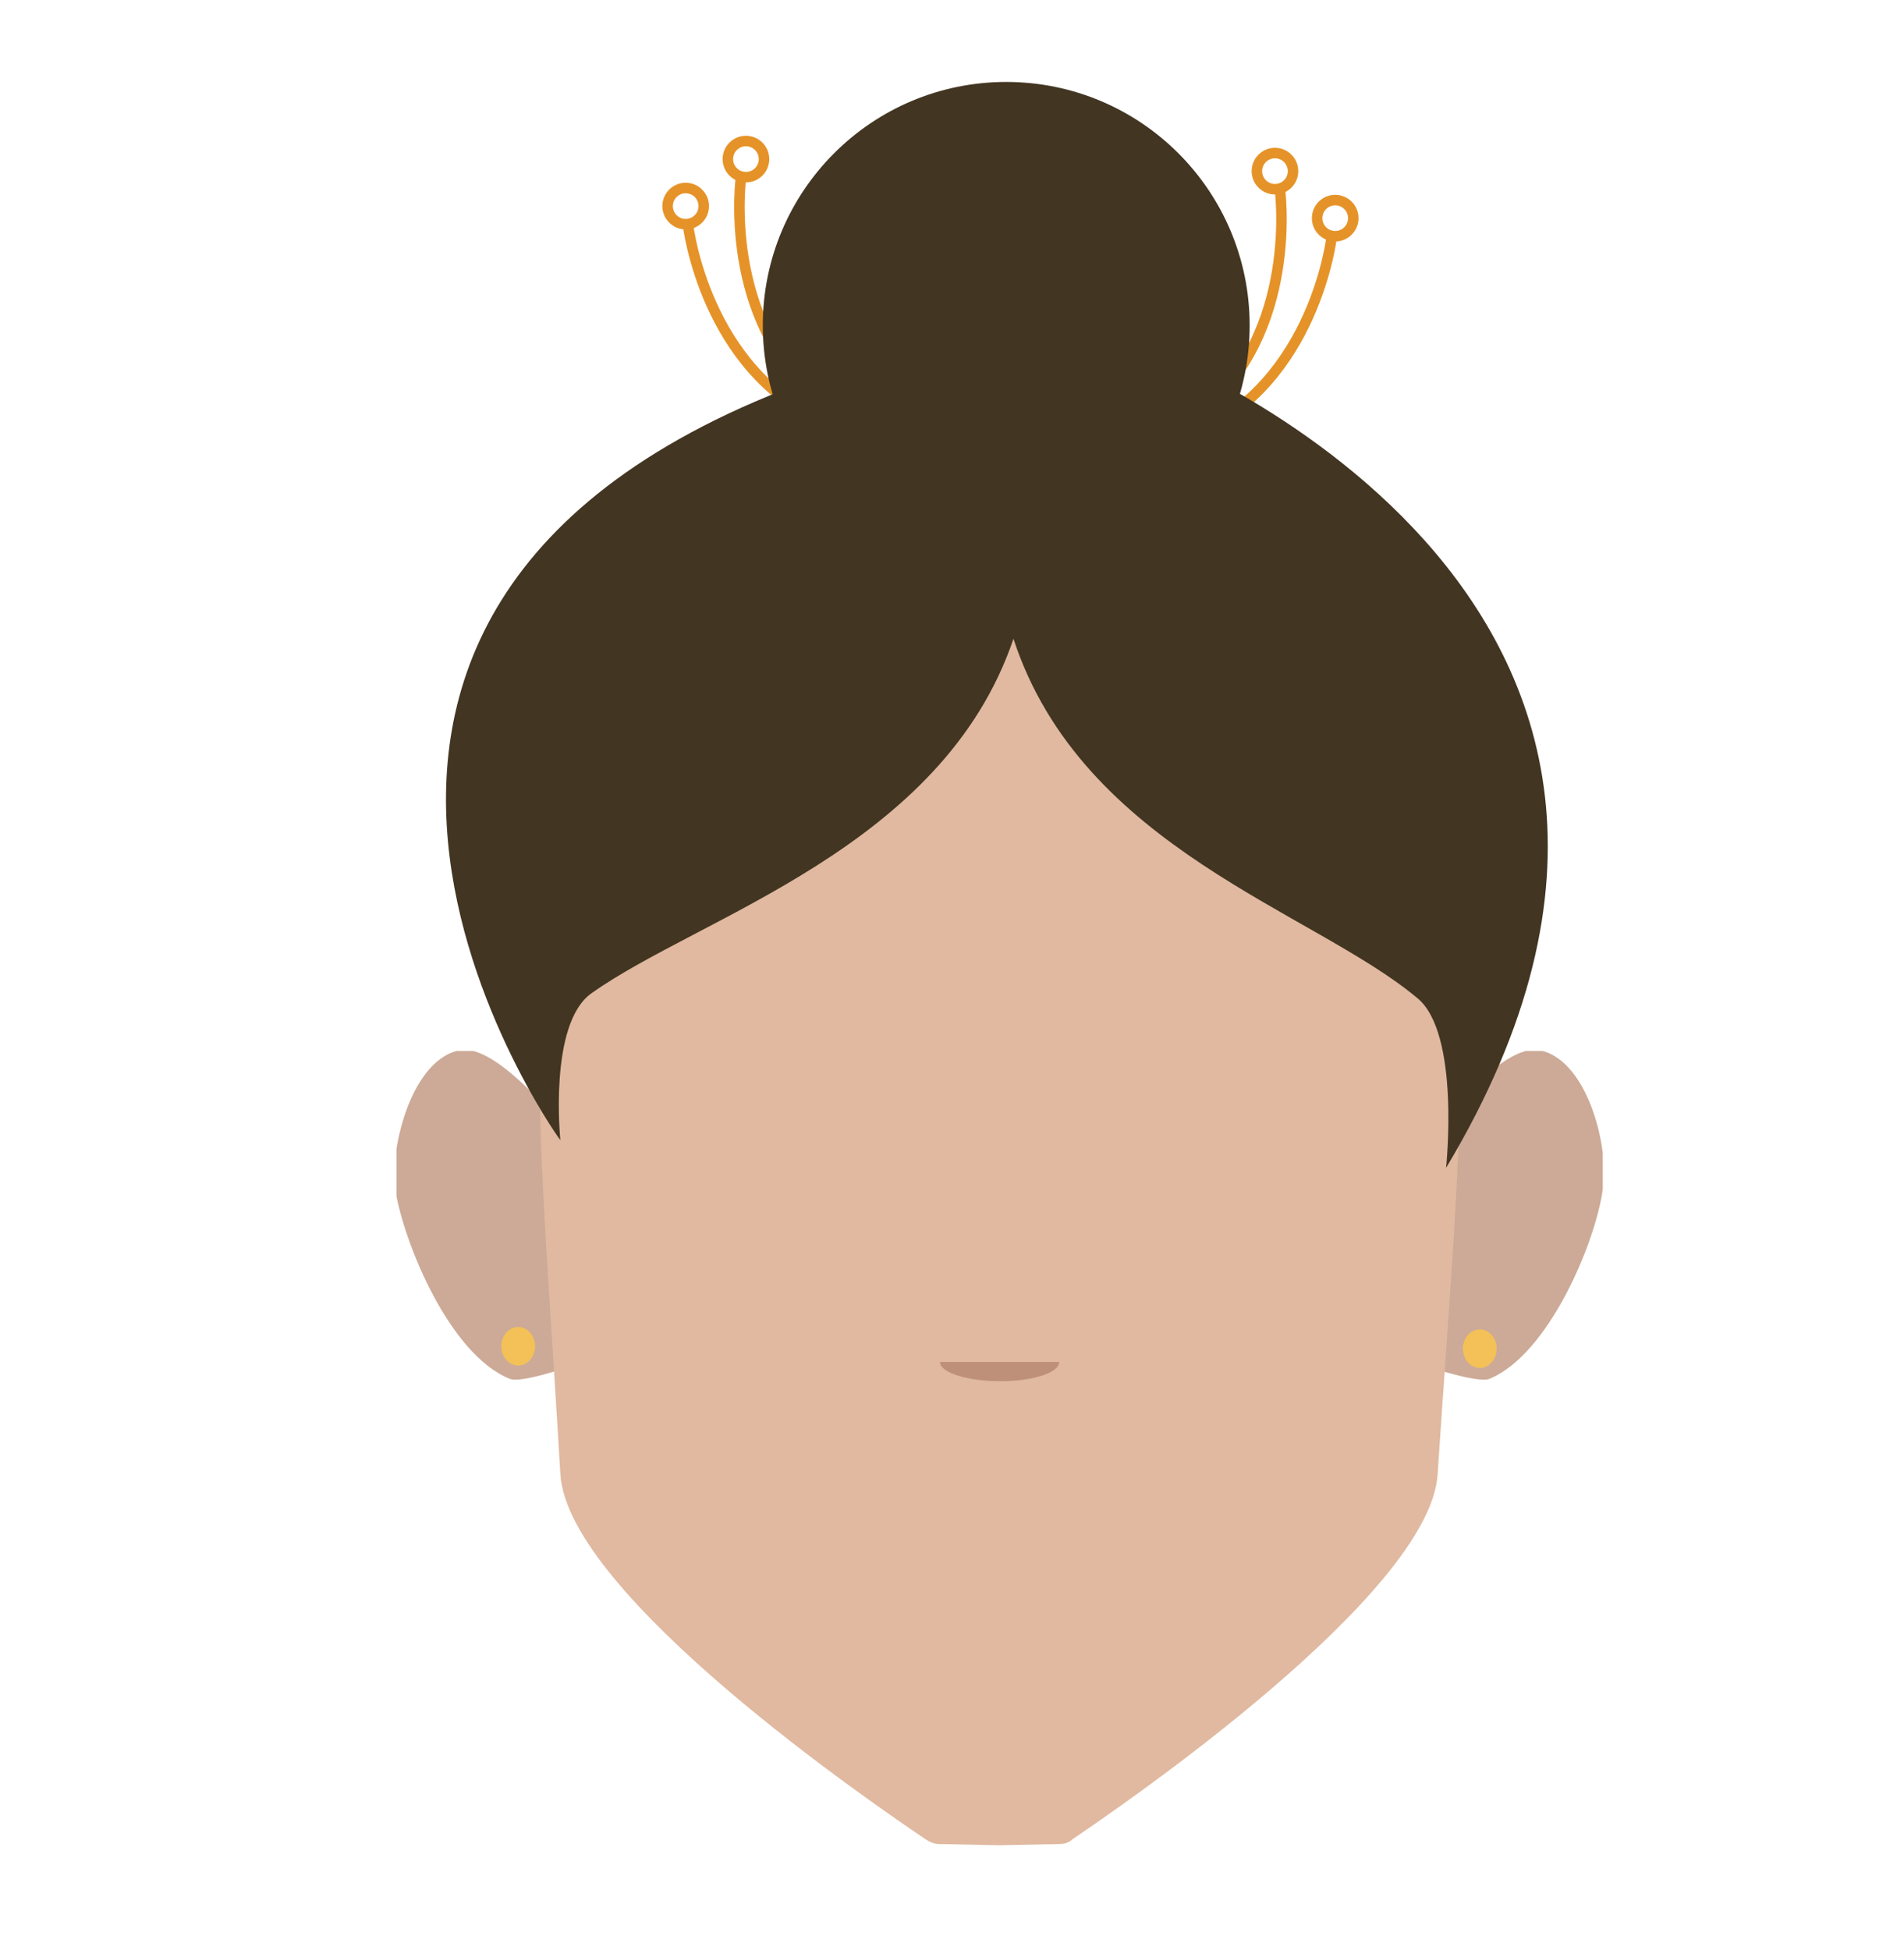 <?xml version="1.0" encoding="utf-8"?>
<!-- Generator: Adobe Illustrator 26.0.3, SVG Export Plug-In . SVG Version: 6.00 Build 0)  -->
<svg version="1.1" id="Calque_1" xmlns="http://www.w3.org/2000/svg" xmlns:xlink="http://www.w3.org/1999/xlink" x="0px" y="0px"
	 viewBox="0 0 158 161.8" style="enable-background:new 0 0 158 161.8;" xml:space="preserve">
<style type="text/css">
	.st0{fill:none;stroke:#E59328;stroke-width:0.872;stroke-miterlimit:10;}
	.st1{clip-path:url(#SVGID_00000042728715006535389380000005095716096875748777_);}
	.st2{fill:#CCAA97;}
	.st3{clip-path:url(#SVGID_00000059288716132039015730000013849489878091515542_);}
	.st4{fill:#B26959;}
	.st5{fill:#E0B9A0;}
	.st6{fill:#F3C157;}
	.st7{fill:#423522;}
	.st8{fill:#BF9079;}
</style>
<g>
	<g>
		<path class="st0" d="M57.1,18.7c0,0,1.4,12,11.3,16.3"/>
		<path class="st0" d="M61.5,14.6c0,0-1.7,12,6.7,18.7"/>
	</g>
	<circle class="st0" cx="56.9" cy="17.1" r="1.5"/>
	<circle class="st0" cx="61.9" cy="13.2" r="1.5"/>
</g>
<g>
	<g>
		<path class="st0" d="M110.5,19.7c0,0-1.4,12-11.3,16.3"/>
		<path class="st0" d="M106.2,15.6c0,0,1.7,12-6.7,18.7"/>
	</g>
	<circle class="st0" cx="110.8" cy="18.1" r="1.5"/>
	<circle class="st0" cx="105.8" cy="14.2" r="1.5"/>
</g>
<g>
	<g>
		<g>
			<g>
				<g>
					<g>
						<defs>
							<polygon id="SVGID_1_" points="118.9,87.2 118.9,87.2 133,87.2 133,114.7 118.9,114.7 							"/>
						</defs>
						<clipPath id="SVGID_00000026148607523205580260000007890458090989748627_">
							<use xlink:href="#SVGID_1_"  style="overflow:visible;"/>
						</clipPath>
						<g style="clip-path:url(#SVGID_00000026148607523205580260000007890458090989748627_);">
							<path class="st2" d="M119.9,92.7c0,0,4.7-5.8,7.6-5.6c4.2,0.5,6.1,8.2,5.5,11.6c-0.6,4.4-4.5,13.7-9.4,15.7
								c-0.9,0.4-5.1-1-5.1-1L119.9,92.7z"/>
						</g>
					</g>
				</g>
			</g>
		</g>
	</g>
</g>
<g>
	<g>
		<g>
			<g>
				<g>
					<g>
						<defs>
							<polygon id="SVGID_00000029765454752029619140000002377952042157291428_" points="47,87.2 47,87.2 32.9,87.2 32.9,114.7 
								47,114.7 							"/>
						</defs>
						<clipPath id="SVGID_00000044154036717575299640000011287675355401228981_">
							<use xlink:href="#SVGID_00000029765454752029619140000002377952042157291428_"  style="overflow:visible;"/>
						</clipPath>
						<g style="clip-path:url(#SVGID_00000044154036717575299640000011287675355401228981_);">
							<path class="st2" d="M46,92.7c0,0-4.7-5.8-7.6-5.6c-4.2,0.5-6.1,8.2-5.6,11.6c0.7,4.4,4.5,13.7,9.5,15.7c0.9,0.4,4.9-1,4.9-1
								L46,92.7z"/>
						</g>
					</g>
				</g>
			</g>
		</g>
	</g>
</g>
<circle class="st4" cx="83.4" cy="68.8" r="39.3"/>
<path class="st5" d="M120,64.9c-0.9-9.6-37-15.1-37-15.1l0,0c0,0-36.1,5.5-37,15.1c-2.3,22.8-1,31.9,0.5,57.4
	c0.6,10.1,26.3,27.6,30.3,30.3c0.3,0.2,0.7,0.4,1.1,0.4l4.9,0.1H83l4.9-0.1c0.4,0,0.8-0.1,1.1-0.4c4-2.7,29.7-20.3,30.3-30.3
	C121,96.8,122.2,87.7,120,64.9z"/>
<ellipse class="st6" cx="43" cy="111.7" rx="1.4" ry="1.6"/>
<ellipse class="st6" cx="122.8" cy="111.9" rx="1.4" ry="1.6"/>
<path class="st7" d="M46.5,94.6C46,94,13.1,47.3,72.8,29.7c0,0,24.5-1.5,22.2-0.9c0,0,53.7,20.2,25,68.1c0,0,1.2-11.2-2.4-14.1
	C109,75.6,89.8,70.4,84.1,53c-5.9,17.4-26,23-35,29.4C45.5,84.9,46.5,94.6,46.5,94.6z"/>
<path class="st8" d="M87.9,113c0,0.9-2.2,1.6-4.9,1.6s-5-0.7-5-1.6H87.9z"/>
<circle class="st7" cx="83.5" cy="27" r="20.2"/>
</svg>
